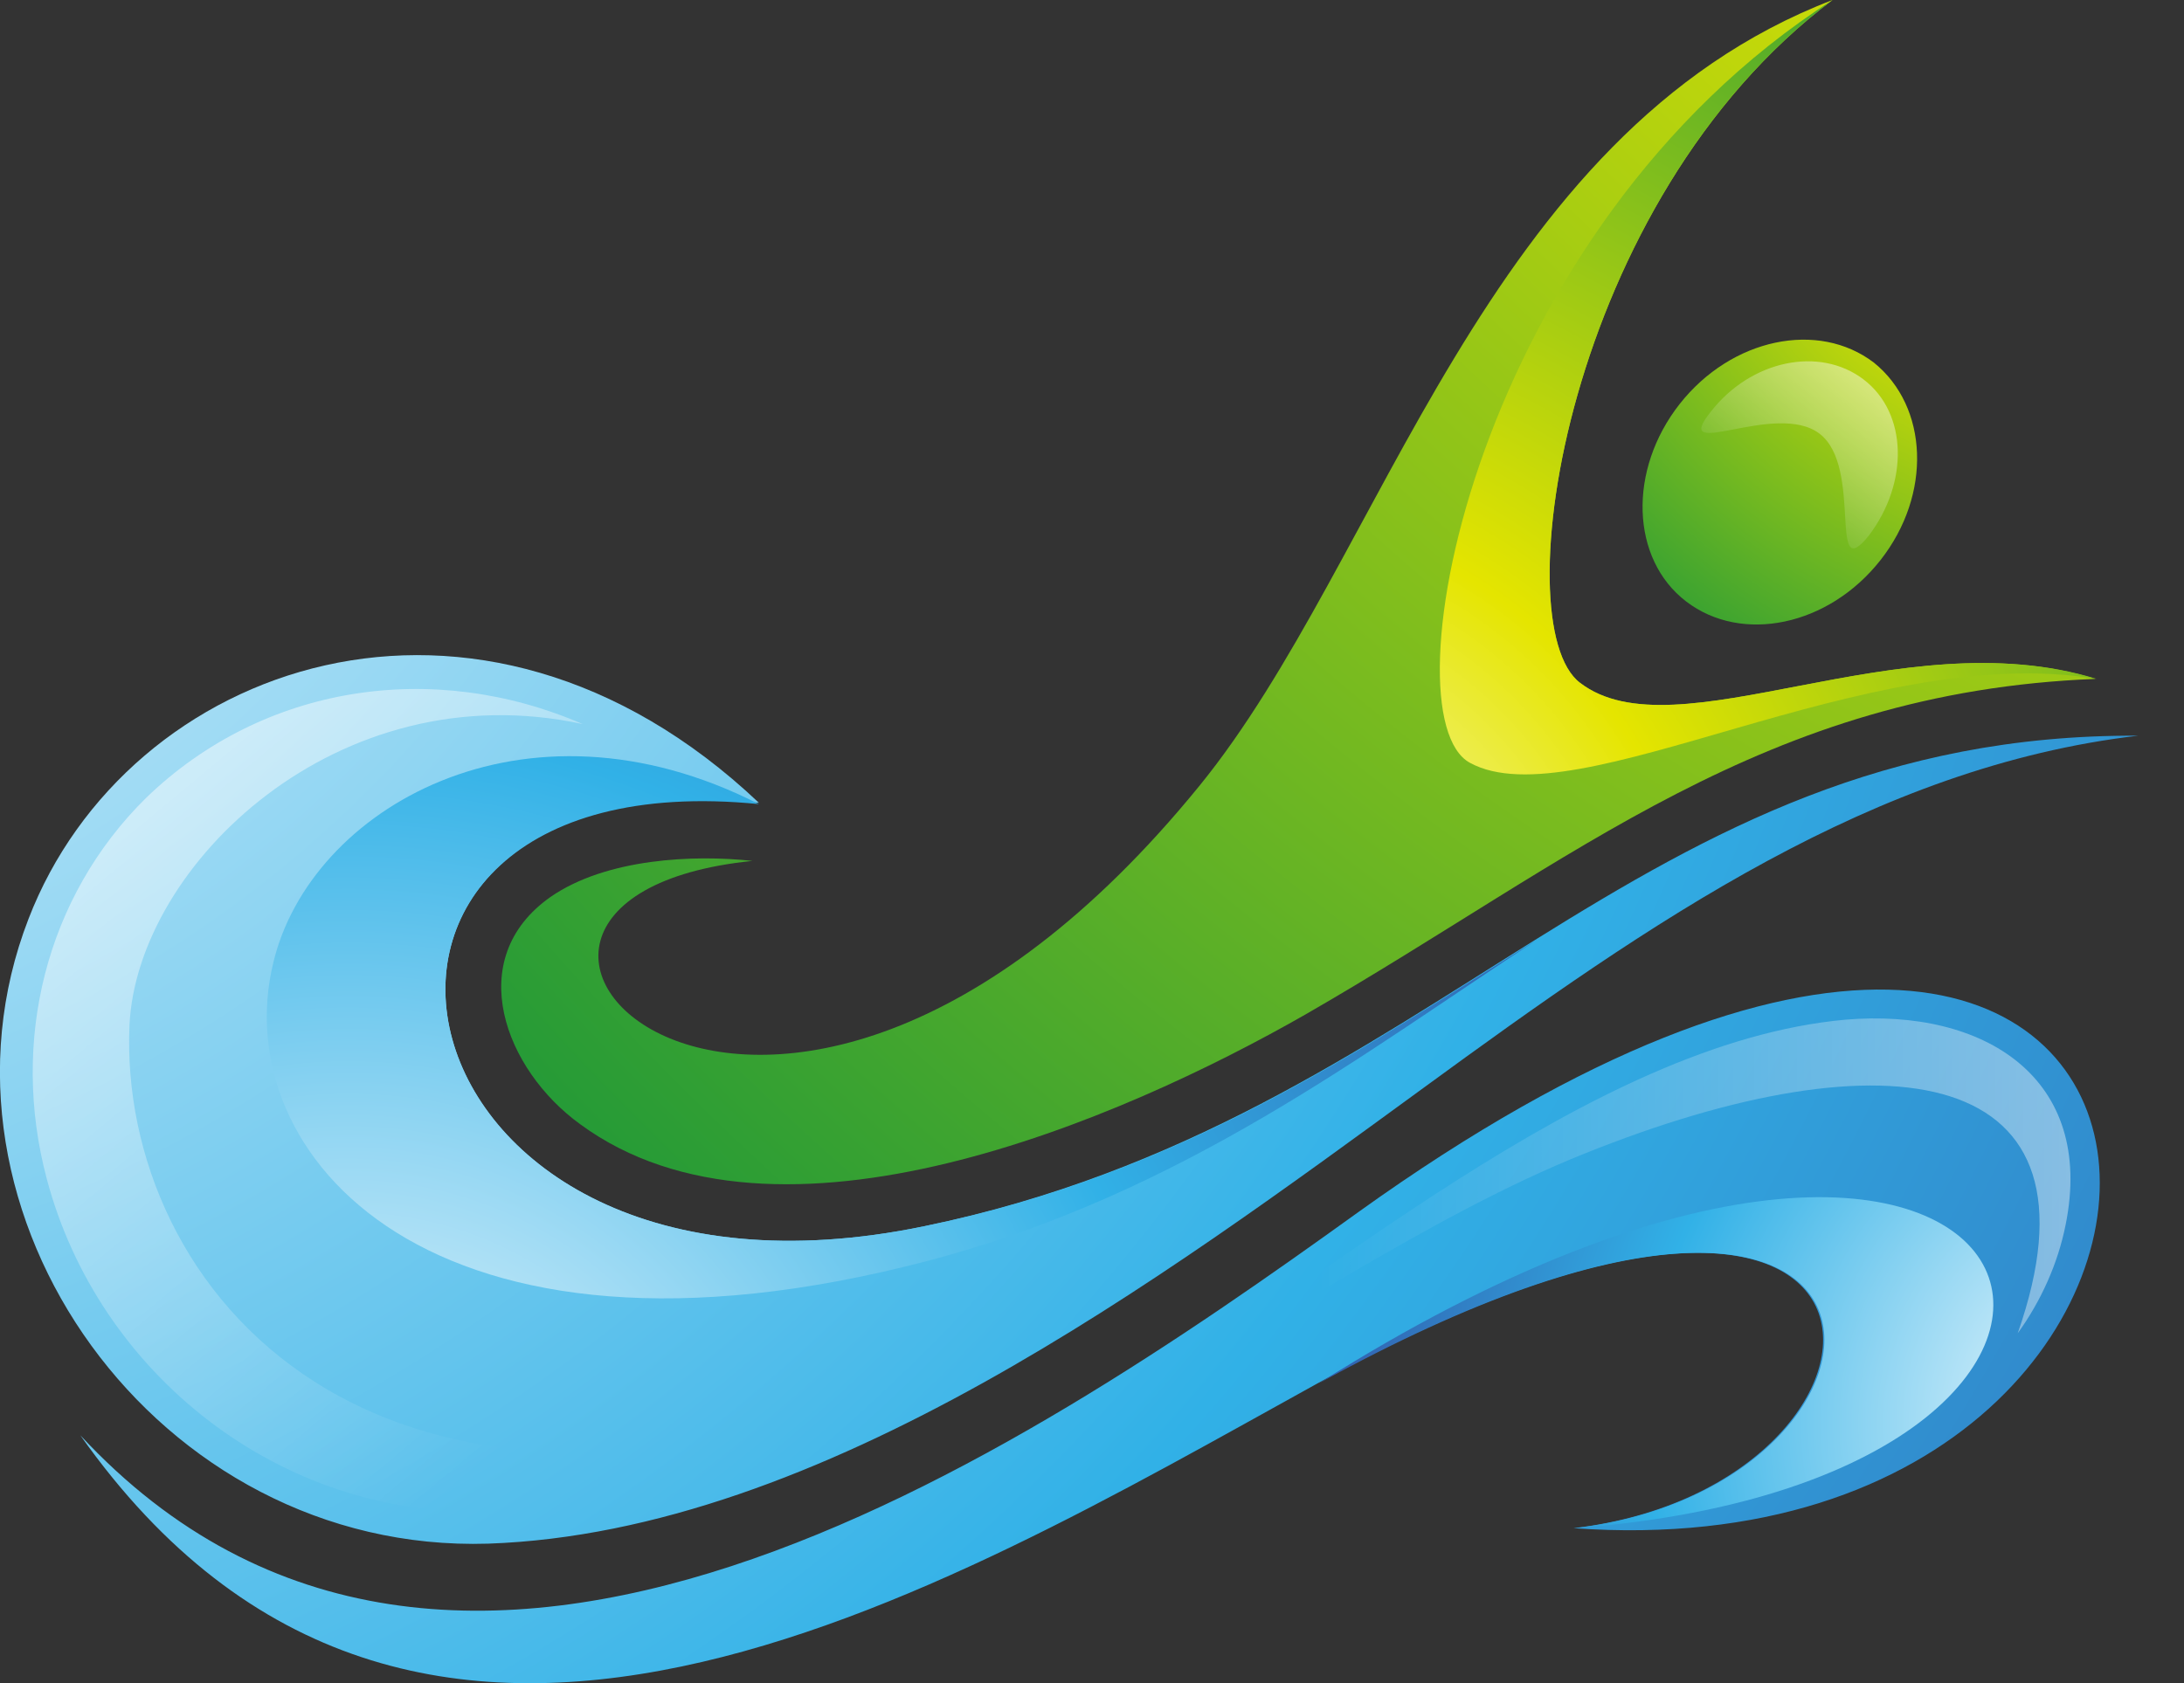 <svg width="48" height="37" viewBox="0 0 48 37" fill="none" xmlns="http://www.w3.org/2000/svg">
<rect x="0" y="0" width="48" height="37" fill="#333333" stroke="none"/>
<g clip-path="url(#clip0)">
<path fill-rule="evenodd" clip-rule="evenodd" d="M20.323 26.955C31.651 24.6 35.892 16.116 46.992 16.173C41.186 16.854 36.29 20.259 31.281 23.919C25.56 28.09 18.074 33.68 10.731 33.935C3.444 34.162 -1.879 26.672 0.626 20.202C2.789 14.584 10.503 11.803 16.679 17.648C5.863 16.599 8.311 29.452 20.323 26.955ZM29.858 26.643C22.372 32.034 9.962 40.376 1.765 31.552C9.137 41.994 20.579 35.042 28.947 30.417C42.78 22.784 42.552 32.658 34.583 33.595C51.205 34.787 50.152 12.087 29.858 26.643Z" fill="url(#paint0_radial)"/>
<path fill-rule="evenodd" clip-rule="evenodd" d="M16.679 17.677C11.499 15.038 6.803 17.79 6.006 21.167C4.981 25.366 9.45 30.587 20.38 27.721C25.987 26.246 30 23.125 33.786 20.656C29.886 23.068 26.015 25.792 20.323 26.955C8.311 29.452 5.863 16.599 16.679 17.677Z" fill="url(#paint1_radial)"/>
<path fill-rule="evenodd" clip-rule="evenodd" d="M2.846 22.529C3.017 19.01 7.429 14.754 12.808 15.918C9.535 14.499 5.806 15.038 3.216 17.535C0.996 19.72 0.228 22.898 1.025 25.905C2.163 30.218 6.176 33.368 10.702 33.226C13.918 33.112 17.22 31.921 20.351 30.275C8.14 35.155 2.59 28.26 2.846 22.529Z" fill="url(#paint2_linear)"/>
<path fill-rule="evenodd" clip-rule="evenodd" d="M28.975 30.417C42.808 22.784 42.581 32.658 34.611 33.595C49.526 32.46 45.342 20.06 28.975 30.417Z" fill="url(#paint3_radial)"/>
<path fill-rule="evenodd" clip-rule="evenodd" d="M40.56 22.416C34.924 22.926 28.947 28.346 24.051 31.297C27.979 29.112 31.48 26.7 34.81 25.366C41.499 22.671 46.423 23.38 44.345 29.311C44.858 28.601 45.228 27.778 45.398 26.927C46.053 23.692 43.605 22.16 40.56 22.416Z" fill="url(#paint4_linear)"/>
<path fill-rule="evenodd" clip-rule="evenodd" d="M34.725 15.01C33.045 13.733 34.412 4.398 40.275 0C32.59 2.951 30.427 12.286 26.357 17.28C16.793 29.027 8.169 19.777 16.537 18.926C15.256 18.784 13.321 18.869 12.097 19.72C10.161 21.082 11.101 23.522 12.751 24.714C17.078 27.892 24.62 24.629 28.691 22.302C34.611 18.897 38.767 15.209 46.053 14.925C41.755 13.591 36.831 16.627 34.725 15.01Z" fill="url(#paint5_radial)"/>
<path fill-rule="evenodd" clip-rule="evenodd" d="M34.725 15.01C33.045 13.733 34.412 4.398 40.275 0C32.391 5.051 30.427 15.748 32.306 16.769C34.639 18.046 41.015 14.074 46.082 14.925C41.755 13.591 36.831 16.627 34.725 15.01Z" fill="url(#paint6_radial)"/>
<path fill-rule="evenodd" clip-rule="evenodd" d="M41.186 7.973C39.962 7.037 38.055 7.434 36.916 8.881C35.778 10.328 35.835 12.286 37.059 13.223C38.283 14.159 40.19 13.762 41.328 12.315C42.467 10.868 42.381 8.938 41.186 7.973Z" fill="url(#paint7_radial)"/>
<path fill-rule="evenodd" clip-rule="evenodd" d="M40.958 8.342C39.99 7.604 38.482 7.917 37.6 9.051C36.689 10.187 39.023 8.796 39.99 9.534C40.958 10.272 40.161 12.91 41.072 11.775C41.955 10.612 41.926 9.08 40.958 8.342Z" fill="url(#paint8_linear)"/>
</g>
<defs>
<radialGradient id="paint0_radial" cx="0" cy="0" r="1" gradientUnits="userSpaceOnUse" gradientTransform="translate(-10.731 -1.301) scale(98.685 98.377)">
<stop stop-color="white"/>
<stop offset="0.5" stop-color="#31B1E7"/>
<stop offset="1" stop-color="#323390"/>
</radialGradient>
<radialGradient id="paint1_radial" cx="0" cy="0" r="1" gradientUnits="userSpaceOnUse" gradientTransform="translate(7.77 34.45) scale(36.661 36.547)">
<stop stop-color="white"/>
<stop offset="0.5" stop-color="#31B1E7"/>
<stop offset="1" stop-color="#323390"/>
</radialGradient>
<linearGradient id="paint2_linear" x1="-7.555" y1="4.381" x2="13.572" y2="29.699" gradientUnits="userSpaceOnUse">
<stop stop-color="white"/>
<stop offset="1" stop-color="white" stop-opacity="0"/>
</linearGradient>
<radialGradient id="paint3_radial" cx="0" cy="0" r="1" gradientUnits="userSpaceOnUse" gradientTransform="translate(47.048 31.282) scale(21.727 21.66)">
<stop stop-color="white"/>
<stop offset="0.5" stop-color="#31B1E7"/>
<stop offset="1" stop-color="#323390"/>
</radialGradient>
<linearGradient id="paint4_linear" x1="68.68" y1="26.847" x2="28.974" y2="26.847" gradientUnits="userSpaceOnUse">
<stop stop-color="white"/>
<stop offset="1" stop-color="white" stop-opacity="0"/>
</linearGradient>
<radialGradient id="paint5_radial" cx="0" cy="0" r="1" gradientUnits="userSpaceOnUse" gradientTransform="translate(62.276 -23.575) scale(91.24 90.956)">
<stop stop-color="white"/>
<stop offset="0.28" stop-color="#E5E500"/>
<stop offset="0.8" stop-color="#17953B"/>
</radialGradient>
<radialGradient id="paint6_radial" cx="0" cy="0" r="1" gradientUnits="userSpaceOnUse" gradientTransform="translate(26.65 21.919) scale(38.399 38.279)">
<stop stop-color="white"/>
<stop offset="0.28" stop-color="#E5E500"/>
<stop offset="0.8" stop-color="#17953B"/>
</radialGradient>
<radialGradient id="paint7_radial" cx="0" cy="0" r="1" gradientUnits="userSpaceOnUse" gradientTransform="translate(46.1 1.773) scale(20.715 20.65)">
<stop stop-color="white"/>
<stop offset="0.28" stop-color="#E5E500"/>
<stop offset="0.8" stop-color="#17953B"/>
</radialGradient>
<linearGradient id="paint8_linear" x1="43.961" y1="4.645" x2="38.574" y2="11.377" gradientUnits="userSpaceOnUse">
<stop stop-color="white"/>
<stop offset="1" stop-color="white" stop-opacity="0"/>
</linearGradient>
<clipPath id="clip0">
<rect width="47.021" height="37" fill="white"/>
</clipPath>
</defs>
</svg>
